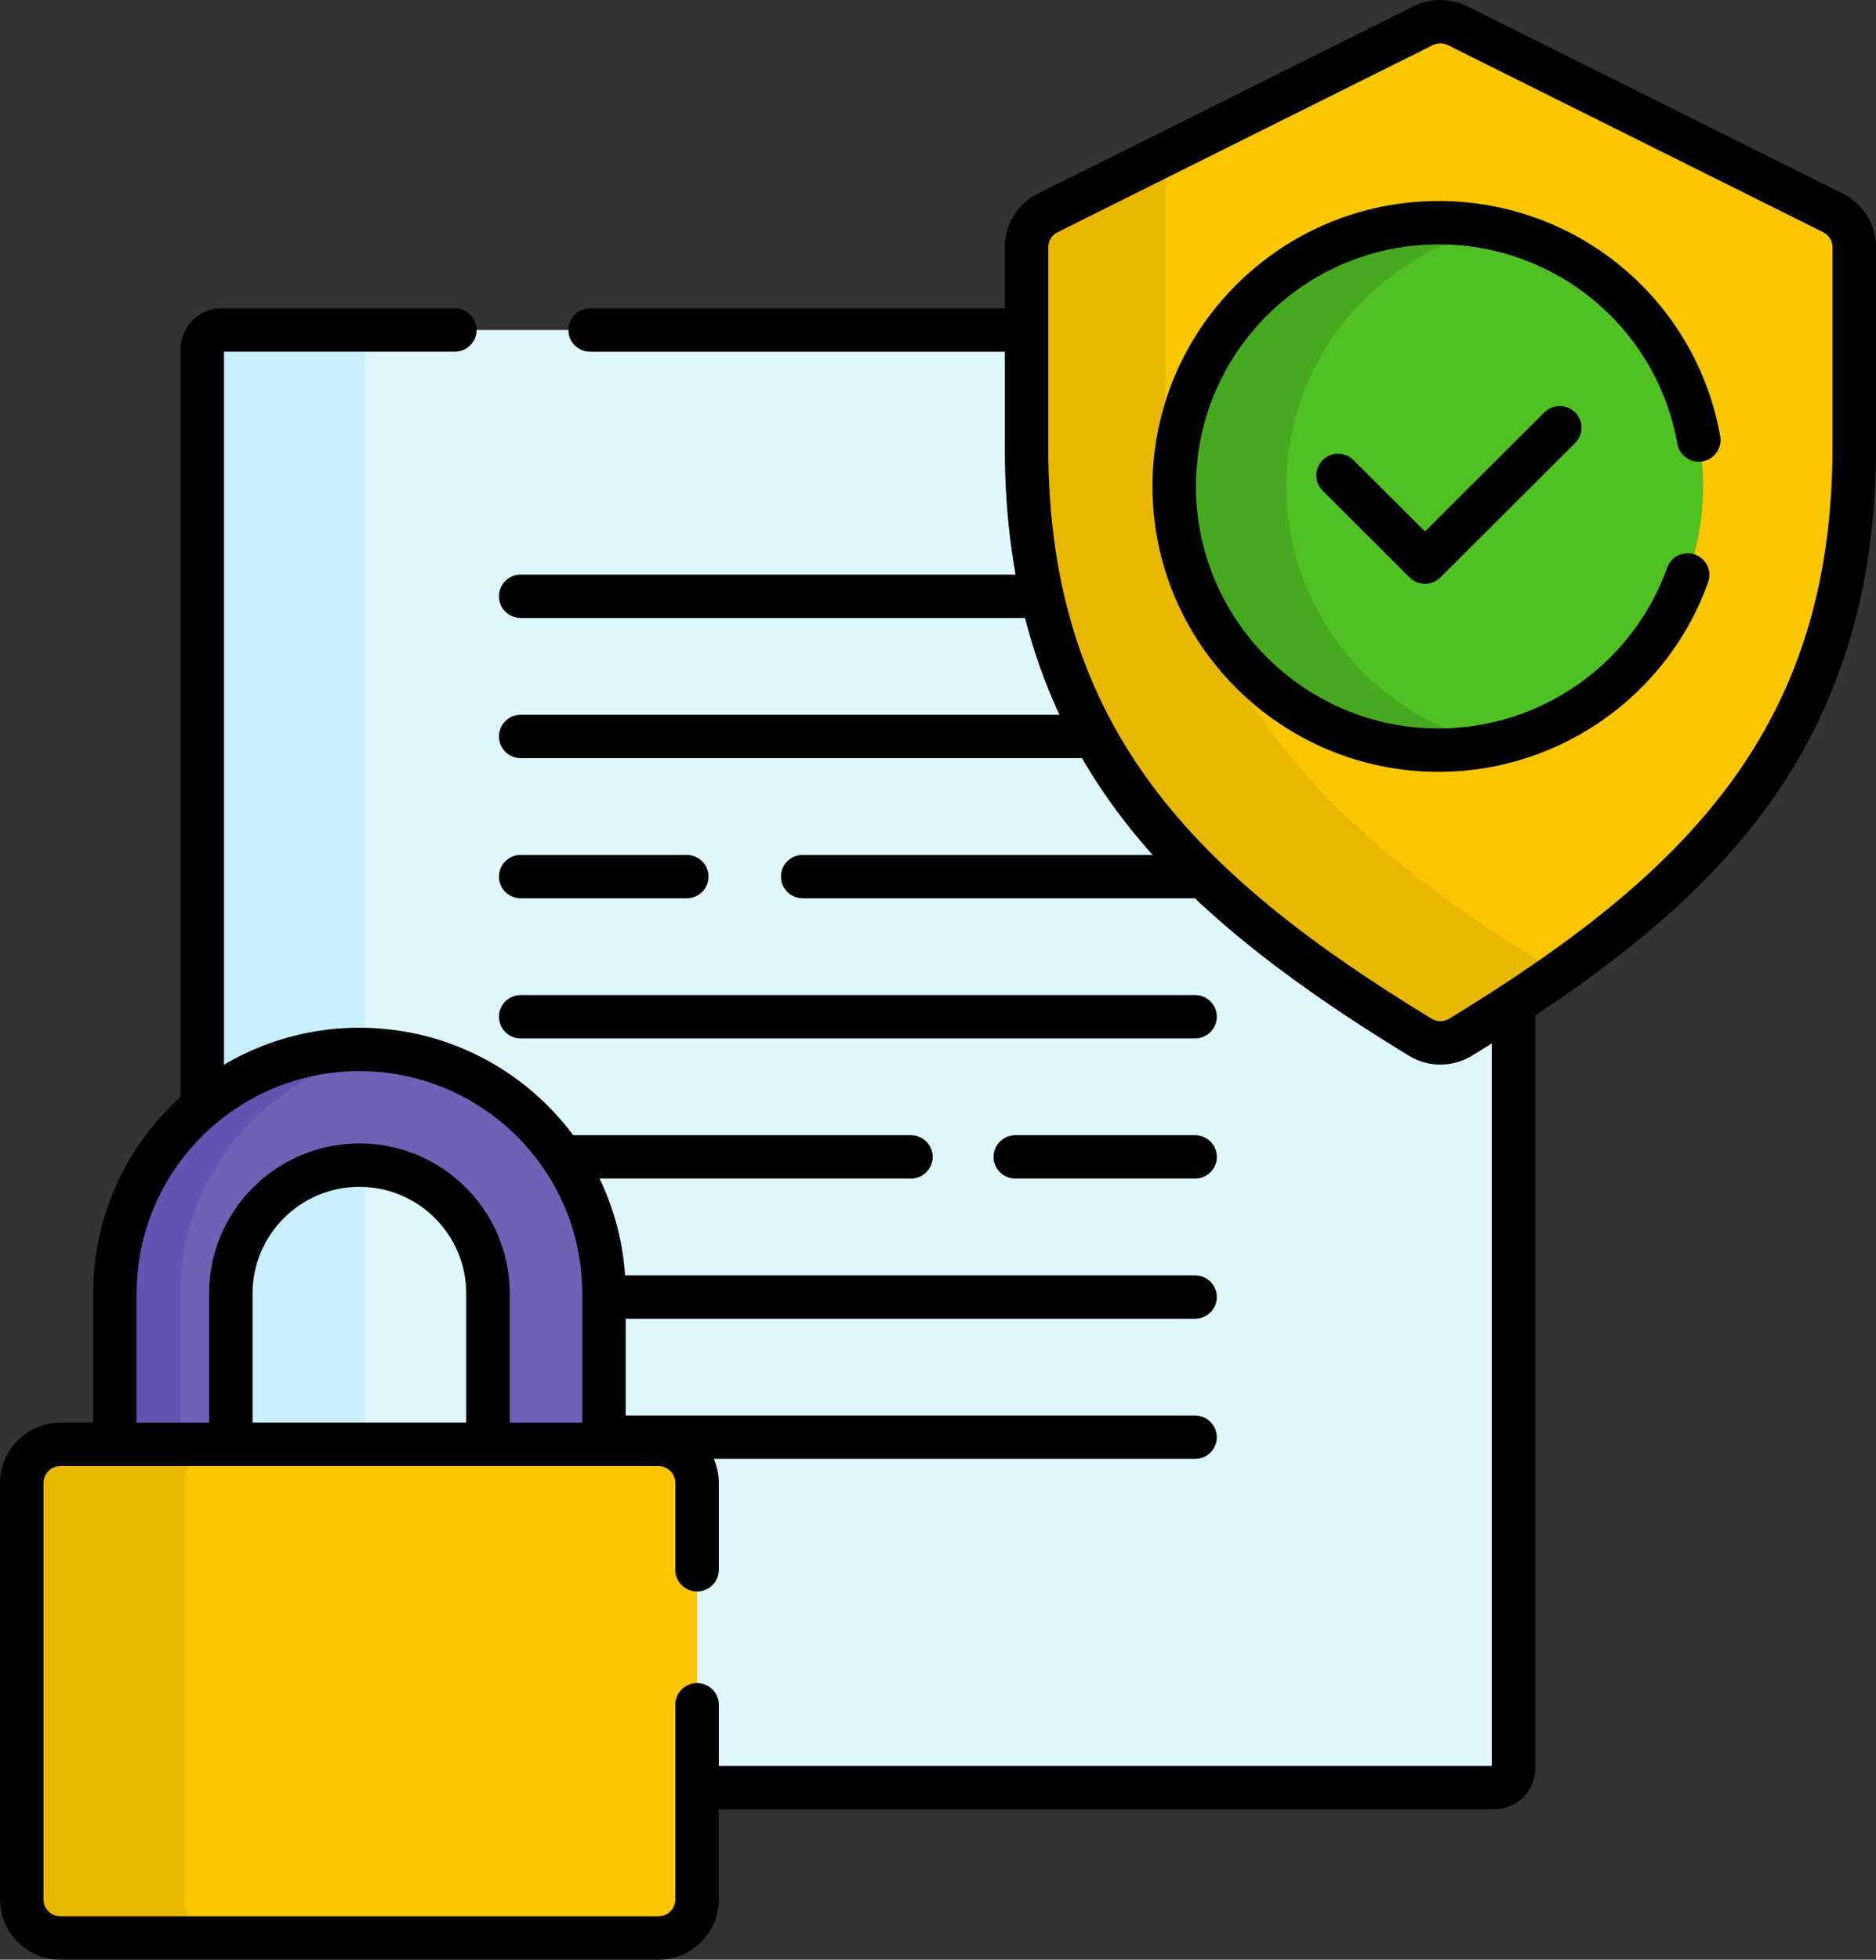 <svg width="113" height="118" viewBox="0 0 113 118" fill="none" xmlns="http://www.w3.org/2000/svg">
<rect x="0" y="0" width="113" height="118" fill="#333333" stroke="none"/>
<g clip-path="url(#clip0_60_3984)">
<path d="M90.004 107.635H13.35C12.708 107.635 12.185 107.115 12.185 106.474V21.031C12.185 20.39 12.706 19.87 13.35 19.87H90.004C90.647 19.87 91.169 20.39 91.169 21.031V106.476C91.167 107.116 90.647 107.635 90.004 107.635Z" fill="#DFF6FD"/>
<path d="M71.985 37.211H31.364C30.641 37.211 30.055 36.626 30.055 35.905C30.055 35.184 30.641 34.599 31.364 34.599H71.985C72.708 34.599 73.294 35.184 73.294 35.905C73.294 36.626 72.708 37.211 71.985 37.211Z" fill="black"/>
<path d="M71.985 45.65H31.364C30.641 45.65 30.055 45.065 30.055 44.344C30.055 43.623 30.641 43.038 31.364 43.038H71.985C72.708 43.038 73.294 43.623 73.294 44.344C73.294 45.065 72.708 45.65 71.985 45.65Z" fill="black"/>
<path d="M71.985 54.089H48.351C47.628 54.089 47.041 53.503 47.041 52.782C47.041 52.062 47.628 51.477 48.351 51.477H71.985C72.708 51.477 73.294 52.062 73.294 52.782C73.294 53.503 72.708 54.089 71.985 54.089Z" fill="black"/>
<path d="M41.366 54.089H31.364C30.641 54.089 30.055 53.503 30.055 52.782C30.055 52.062 30.641 51.477 31.364 51.477H41.366C42.089 51.477 42.676 52.062 42.676 52.782C42.676 53.503 42.089 54.089 41.366 54.089Z" fill="black"/>
<path d="M71.985 62.527H31.364C30.641 62.527 30.055 61.942 30.055 61.221C30.055 60.5 30.641 59.915 31.364 59.915H71.985C72.708 59.915 73.294 60.5 73.294 61.221C73.294 61.942 72.708 62.527 71.985 62.527Z" fill="black"/>
<path d="M71.985 70.966H61.157C60.434 70.966 59.848 70.381 59.848 69.66C59.848 68.939 60.434 68.354 61.157 68.354H71.987C72.71 68.354 73.296 68.939 73.296 69.66C73.296 70.381 72.708 70.966 71.985 70.966Z" fill="black"/>
<path d="M54.869 70.966H31.364C30.641 70.966 30.055 70.381 30.055 69.66C30.055 68.939 30.641 68.354 31.364 68.354H54.869C55.592 68.354 56.179 68.939 56.179 69.66C56.179 70.381 55.594 70.966 54.869 70.966Z" fill="black"/>
<path d="M71.985 79.405H31.364C30.641 79.405 30.055 78.82 30.055 78.099C30.055 77.378 30.641 76.793 31.364 76.793H71.985C72.708 76.793 73.294 77.378 73.294 78.099C73.294 78.82 72.708 79.405 71.985 79.405Z" fill="black"/>
<path d="M71.985 87.845H31.364C30.641 87.845 30.055 87.26 30.055 86.539C30.055 85.819 30.641 85.233 31.364 85.233H71.985C72.708 85.233 73.294 85.819 73.294 86.539C73.294 87.26 72.708 87.845 71.985 87.845Z" fill="black"/>
<path d="M21.985 106.476V21.031C21.985 20.39 22.505 19.87 23.149 19.87H13.348C12.706 19.87 12.184 20.39 12.184 21.031V106.476C12.184 107.116 12.706 107.637 13.348 107.637H23.149C22.507 107.635 21.985 107.116 21.985 106.476Z" fill="#C8EFFE"/>
<path d="M90.001 108.943H13.347C11.984 108.943 10.873 107.835 10.873 106.475V21.031C10.873 19.671 11.982 18.564 13.347 18.564H27.397C28.12 18.564 28.706 19.149 28.706 19.869C28.706 20.59 28.12 21.175 27.397 21.175H13.492V106.331H89.856V21.177H35.546C34.823 21.177 34.236 20.592 34.236 19.871C34.236 19.15 34.823 18.565 35.546 18.565H90.003C91.367 18.565 92.477 19.671 92.477 21.033V106.477C92.476 107.835 91.367 108.943 90.001 108.943Z" fill="black"/>
<path d="M63.117 12.814C62.328 13.207 61.83 14.012 61.83 14.891V26.91C61.83 44.68 71.299 53.759 85.541 62.452C86.288 62.908 87.231 62.908 87.98 62.452C102.222 53.761 111.691 44.682 111.691 26.91V14.891C111.691 14.012 111.194 13.207 110.404 12.814L87.8 1.549C87.146 1.224 86.374 1.224 85.719 1.549L63.117 12.814Z" fill="#FAC600"/>
<path d="M70.199 23.078V9.284L63.117 12.813C62.328 13.207 61.83 14.011 61.83 14.891V26.909C61.83 44.679 71.299 53.758 85.541 62.451C86.288 62.907 87.231 62.907 87.98 62.451C90.055 61.185 92.026 59.911 93.884 58.603C79.656 49.917 70.199 40.838 70.199 23.078Z" fill="#E8B801"/>
<path d="M86.761 64.102C86.103 64.102 85.444 63.923 84.858 63.566C76.46 58.441 71.044 53.907 67.293 48.864C62.736 42.736 60.522 35.555 60.522 26.911V14.893C60.522 13.51 61.291 12.267 62.533 11.647L85.135 0.382C86.153 -0.124 87.368 -0.124 88.388 0.382L110.99 11.647C112.232 12.265 113.002 13.508 113.002 14.893V26.911C113.002 35.555 110.786 42.736 106.23 48.864C102.48 53.907 97.063 58.441 88.666 63.566C88.077 63.923 87.419 64.102 86.761 64.102ZM63.705 13.982C63.357 14.155 63.141 14.503 63.141 14.891V26.91C63.141 43.847 71.974 52.639 86.225 61.337C86.555 61.539 86.965 61.539 87.297 61.337C101.549 52.639 110.381 43.847 110.381 26.91V14.891C110.381 14.505 110.164 14.156 109.817 13.982L87.215 2.718C86.93 2.575 86.59 2.575 86.303 2.718L63.705 13.982Z" fill="black"/>
<path d="M102.58 29.29C102.58 38.061 95.451 45.169 86.657 45.169C77.862 45.169 70.732 38.059 70.732 29.29C70.732 20.52 77.862 13.411 86.657 13.411C95.451 13.409 102.58 20.519 102.58 29.29Z" fill="#4FC123"/>
<path d="M77.485 29.29C77.485 21.675 82.859 15.316 90.032 13.771C88.945 13.536 87.815 13.411 86.655 13.411C77.86 13.411 70.731 20.52 70.731 29.29C70.731 38.059 77.86 45.169 86.655 45.169C87.815 45.169 88.943 45.042 90.032 44.808C82.861 43.264 77.485 36.904 77.485 29.29Z" fill="#47A920"/>
<path d="M86.654 46.476C77.152 46.476 69.42 38.767 69.42 29.289C69.42 19.813 77.15 12.104 86.654 12.104C95.022 12.104 102.155 18.061 103.616 26.266C103.742 26.977 103.269 27.654 102.557 27.781C101.846 27.908 101.165 27.434 101.037 26.724C99.798 19.766 93.749 14.716 86.654 14.716C78.596 14.716 72.039 21.255 72.039 29.289C72.039 37.325 78.596 43.864 86.654 43.864C92.82 43.864 98.352 39.974 100.423 34.182C100.665 33.503 101.415 33.148 102.096 33.39C102.777 33.632 103.133 34.379 102.89 35.058C100.449 41.887 93.925 46.476 86.654 46.476Z" fill="black"/>
<path d="M85.833 35.153C85.486 35.153 85.152 35.015 84.908 34.77L79.673 29.549C79.161 29.039 79.161 28.212 79.673 27.702C80.184 27.192 81.014 27.192 81.525 27.702L85.835 31.999L93.024 24.83C93.535 24.32 94.365 24.32 94.876 24.83C95.388 25.341 95.388 26.168 94.876 26.678L86.762 34.77C86.514 35.015 86.181 35.153 85.833 35.153Z" fill="black"/>
<path d="M29.393 91.249H13.906V77.879C13.906 73.621 17.379 70.156 21.65 70.156C25.92 70.156 29.395 73.62 29.395 77.879V91.249H29.393ZM21.649 63.191C13.515 63.191 6.92 69.766 6.92 77.879V92.567H36.377V77.879C36.377 69.766 29.784 63.191 21.649 63.191Z" fill="#6E61B6"/>
<path d="M23.624 63.326C22.978 63.239 22.319 63.19 21.651 63.19C13.517 63.19 6.922 69.765 6.922 77.878V92.566H10.868V77.878C10.868 70.434 16.423 64.287 23.624 63.326Z" fill="#6354B1"/>
<path d="M36.378 93.871H6.921C6.198 93.871 5.611 93.286 5.611 92.565V77.877C5.611 69.058 12.805 61.883 21.65 61.883C30.494 61.883 37.688 69.058 37.688 77.877V92.565C37.688 93.286 37.101 93.871 36.378 93.871ZM30.703 91.259H35.069V77.877C35.069 70.499 29.05 64.495 21.65 64.495C14.249 64.495 8.231 70.498 8.231 77.877V91.259H12.596C12.596 91.256 12.596 91.252 12.596 91.249V77.879C12.596 72.901 16.657 68.85 21.65 68.85C26.642 68.85 30.703 72.901 30.703 77.879V91.249C30.703 91.252 30.703 91.256 30.703 91.259ZM15.215 89.943H28.082V77.879C28.082 74.341 25.196 71.462 21.648 71.462C18.1 71.462 15.213 74.341 15.213 77.879V89.943H15.215Z" fill="black"/>
<path d="M39.661 116.694H3.64C2.355 116.694 1.312 115.655 1.312 114.373V89.293C1.312 88.011 2.355 86.972 3.64 86.972H39.661C40.947 86.972 41.989 88.011 41.989 89.293V114.375C41.989 115.655 40.947 116.694 39.661 116.694Z" fill="#FAC600"/>
<path d="M11.101 114.373V89.293C11.101 88.011 12.144 86.972 13.429 86.972H3.638C2.353 86.972 1.311 88.011 1.311 89.293V114.375C1.311 115.656 2.353 116.696 3.638 116.696H13.429C12.144 116.694 11.101 115.655 11.101 114.373Z" fill="#E8B801"/>
<path d="M39.66 118H3.639C1.633 118 0.002 116.372 0.002 114.373V89.291C0.002 87.29 1.635 85.664 3.639 85.664H39.66C41.667 85.664 43.298 87.292 43.298 89.291V94.522C43.298 95.243 42.711 95.828 41.988 95.828C41.265 95.828 40.678 95.243 40.678 94.522V89.291C40.678 88.731 40.221 88.276 39.66 88.276H3.639C3.077 88.276 2.621 88.732 2.621 89.291V114.373C2.621 114.934 3.079 115.388 3.639 115.388H39.66C40.223 115.388 40.678 114.932 40.678 114.373V102.649C40.678 101.928 41.265 101.343 41.988 101.343C42.711 101.343 43.298 101.928 43.298 102.649V114.373C43.298 116.374 41.667 118 39.66 118Z" fill="black"/>
</g>
<defs>
<clipPath id="clip0_60_3984">
<rect width="113" height="118" fill="white"/>
</clipPath>
</defs>
</svg>
